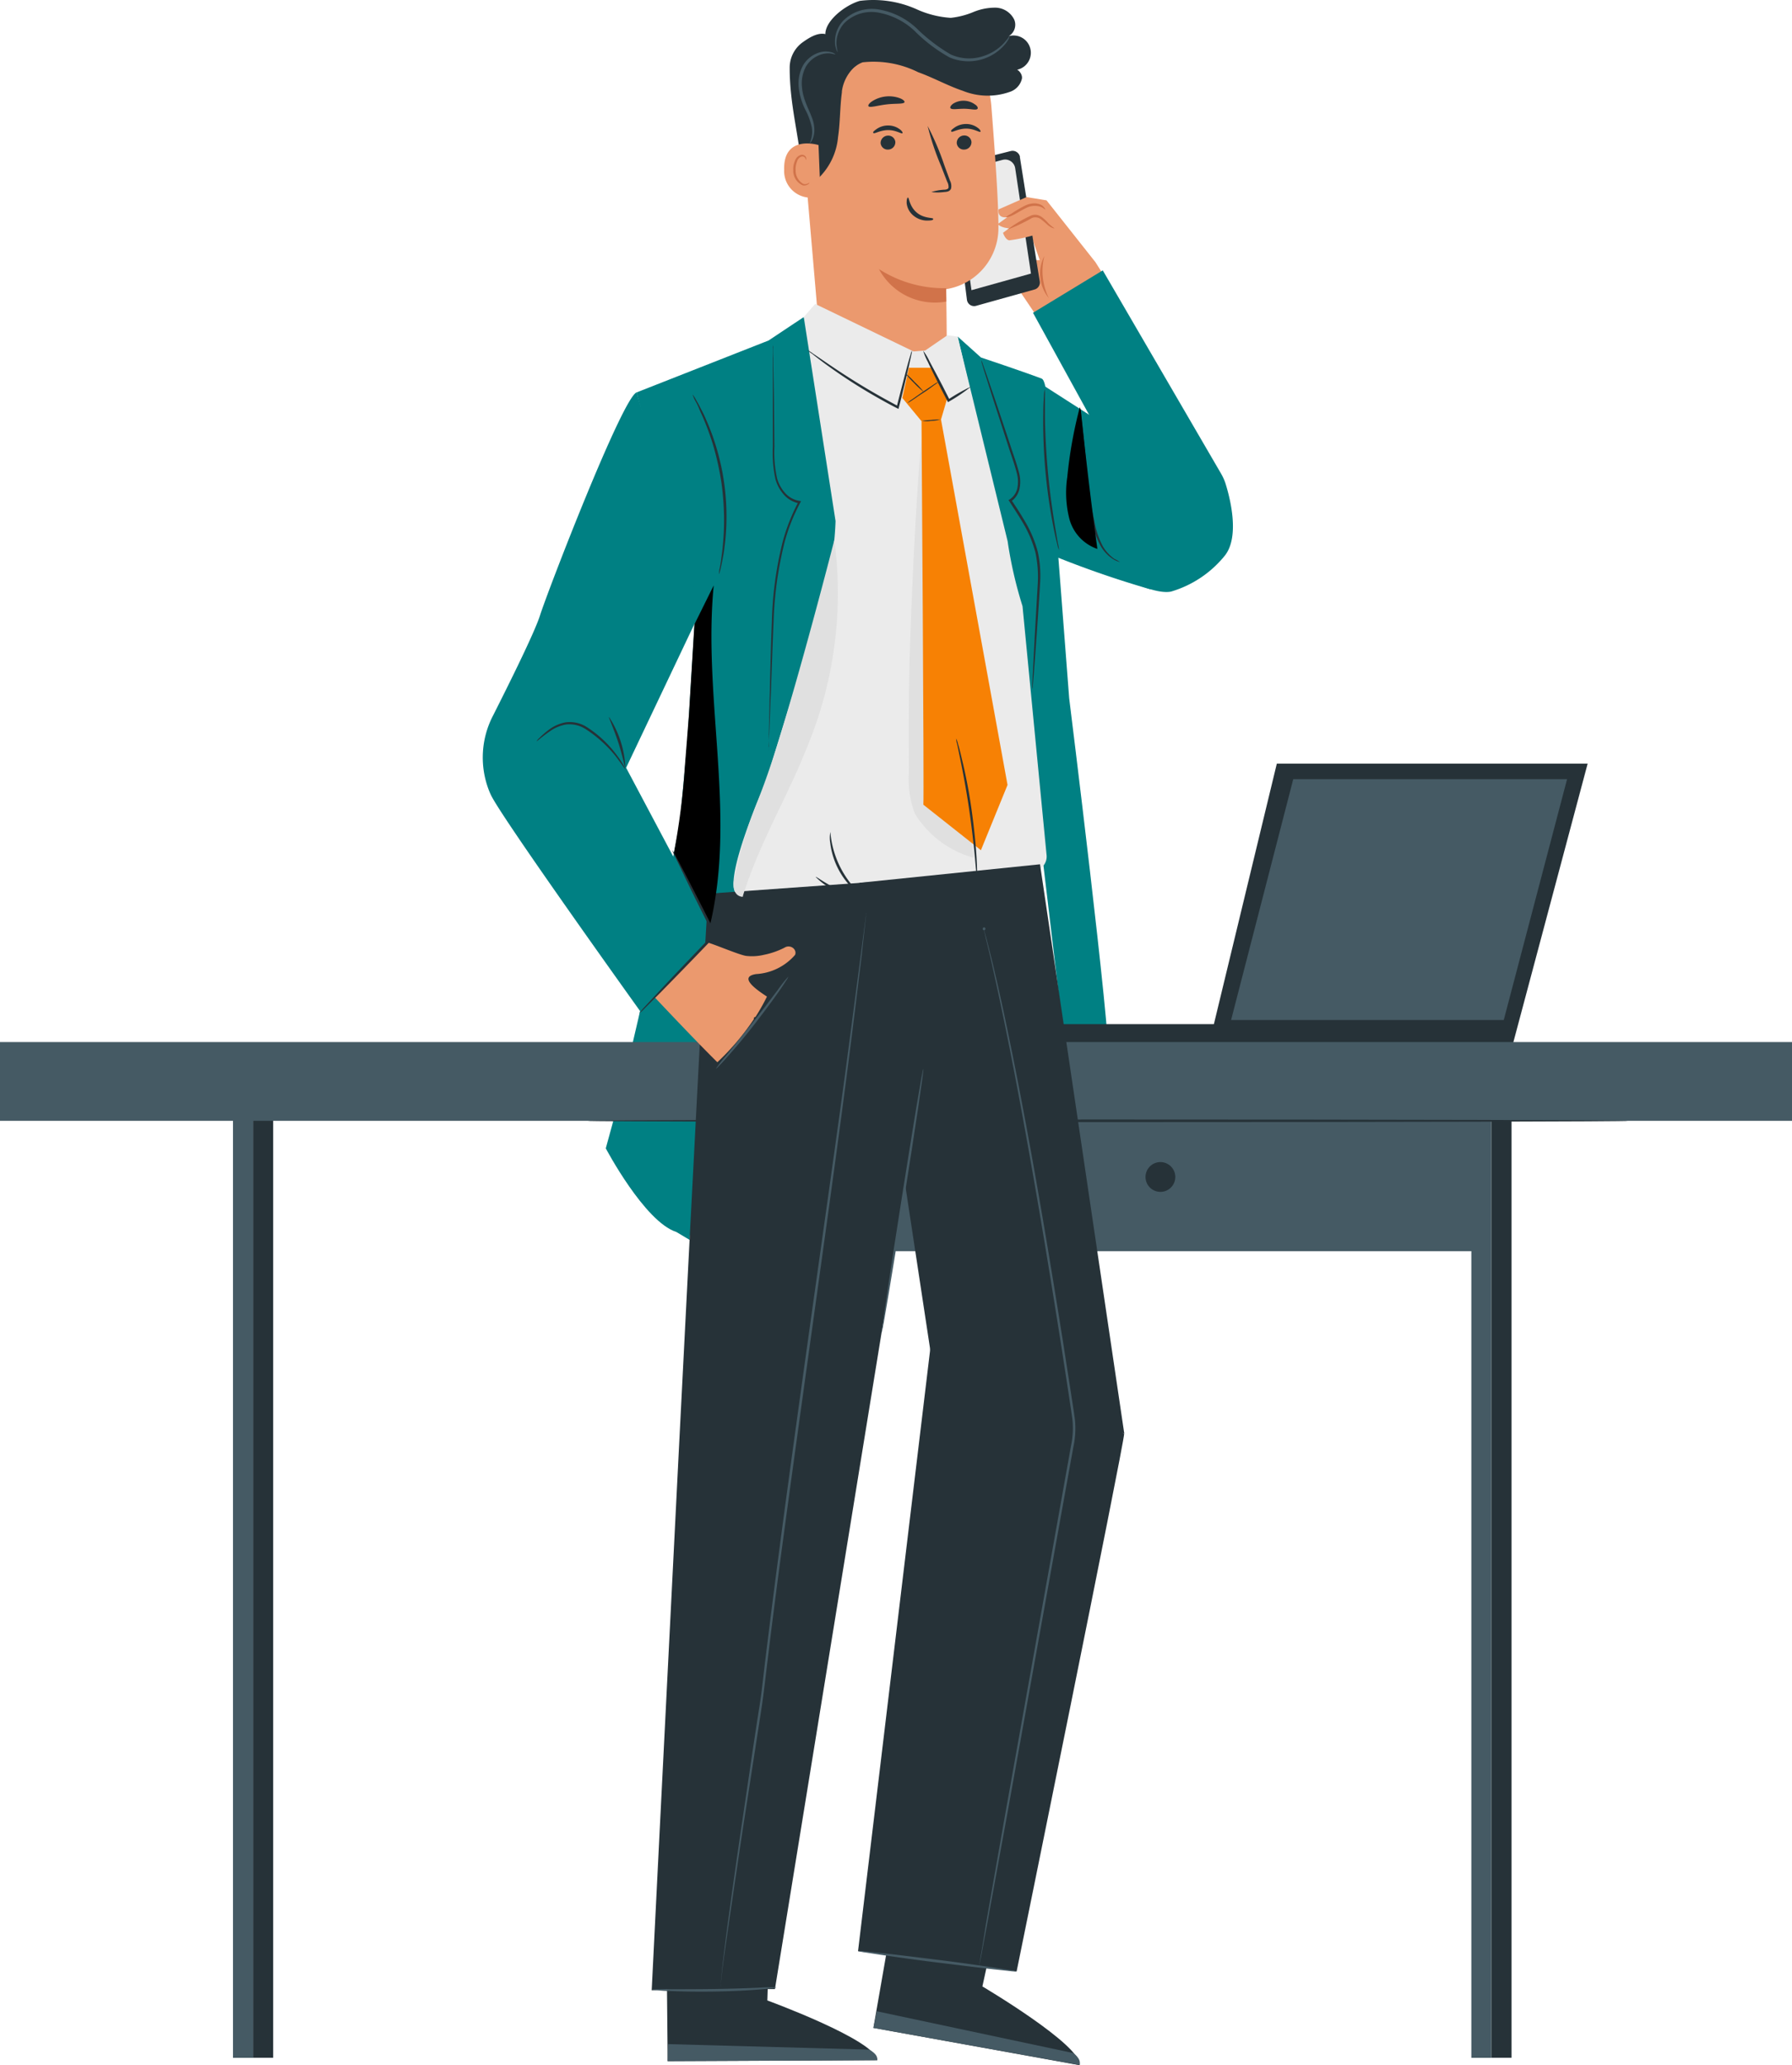 <svg xmlns="http://www.w3.org/2000/svg" width="52.839" height="60.874" viewBox="0 0 52.839 60.874">
  <g id="Group_6040" data-name="Group 6040" transform="translate(-291.143 -829)">
    <path id="Path_4789" data-name="Path 4789" d="M29.71,5.751c.079,0,1.148.178,1.148.178L32.3,7.751l.218.345-1.95,1.247-.861-1.275-.731-.475a.746.746,0,0,1,.772-.08,2.277,2.277,0,0,0,.911.178L30.4,6.96,29.609,6.8Z" transform="translate(291.143 828.977)" fill="#eb996e"/>
    <path id="Path_4790" data-name="Path 4790" d="M29.8,4.476a.224.224,0,0,1,.273.16v.023c.118.747.477,3,.585,3.655a.213.213,0,0,1-.155.243l-1.721.481a.213.213,0,0,1-.264-.146h0a.194.194,0,0,1-.007-.033L28.04,5.126a.225.225,0,0,1,.168-.247Z" transform="translate(291.143 828.977)" fill="#263238"/>
    <path id="Path_4791" data-name="Path 4791" d="M28.645,8.577l1.754-.49-.465-3.105a.3.3,0,0,0-.34-.253l-.034.007-1.4.373Z" transform="translate(291.143 828.977)" fill="#ebebeb"/>
    <path id="Path_4792" data-name="Path 4792" d="M30.363,6.3l-.788.585s.066.208.186.222a4.752,4.752,0,0,0,.754-.161Z" transform="translate(291.143 828.977)" fill="#eb996e"/>
    <path id="Path_4793" data-name="Path 4793" d="M30.268,5.833l-.826.363s-.053.269.256.231l-.276.2s.069.12.414.134.68-.465.68-.465Z" transform="translate(291.143 828.977)" fill="#eb996e"/>
    <path id="Path_4794" data-name="Path 4794" d="M31.089,6.752c0,.01-.1-.009-.211-.111a2.422,2.422,0,0,0-.19-.159.268.268,0,0,0-.262-.032,4.983,4.983,0,0,1-.716.339,3.614,3.614,0,0,1,.69-.411.334.334,0,0,1,.177-.02.4.4,0,0,1,.146.067,1.259,1.259,0,0,1,.187.178A1.589,1.589,0,0,0,31.089,6.752Z" transform="translate(291.143 828.977)" fill="#d1734a"/>
    <path id="Path_4795" data-name="Path 4795" d="M30.926,8.81a1.131,1.131,0,0,1-.132-1.241A1.8,1.8,0,0,0,30.926,8.81Z" transform="translate(291.143 828.977)" fill="#d1734a"/>
    <path id="Path_4796" data-name="Path 4796" d="M30.823,6.2c-.01.009-.054-.054-.159-.088a.563.563,0,0,0-.42.048c-.155.075-.292.17-.4.215a.379.379,0,0,1-.189.047,1.435,1.435,0,0,1,.164-.1,3.641,3.641,0,0,1,.4-.235.663.663,0,0,1,.254-.069.453.453,0,0,1,.215.039A.273.273,0,0,1,30.823,6.2Z" transform="translate(291.143 828.977)" fill="#d1734a"/>
    <path id="Path_4797" data-name="Path 4797" d="M30.755,11.377l4.3,2.759-1.139,3.257a28.857,28.857,0,0,1-2.886-1C31.081,16.3,30.755,11.377,30.755,11.377Z" transform="translate(291.143 828.977)" fill="#008083"/>
    <path id="Path_4802" data-name="Path 4802" d="M23.622,3.608l.63,7.31,3.655-.292c.022-.427-.009-2.079-.009-2.079a1.826,1.826,0,0,0,1.541-1.754c.009-.74-.1-2.266-.208-3.642A2.816,2.816,0,0,0,26.263.559h0a2.817,2.817,0,0,0-2.647,2.975Z" transform="translate(291.143 828.977)" fill="#eb996e"/>
    <path id="Path_4803" data-name="Path 4803" d="M27.9,8.518a3.539,3.539,0,0,1-1.984-.564,1.873,1.873,0,0,0,1.987.958Z" transform="translate(291.143 828.977)" fill="#d1734a"/>
    <path id="Path_4804" data-name="Path 4804" d="M28.645,4.213a.218.218,0,0,1-.211.219.208.208,0,0,1-.223-.191V4.236a.218.218,0,0,1,.209-.219.209.209,0,0,1,.225.192h0Z" transform="translate(291.143 828.977)" fill="#263238"/>
    <path id="Path_4805" data-name="Path 4805" d="M28.909,3.906c-.026.029-.191-.094-.425-.092s-.4.117-.43.089.015-.064.089-.118a.6.6,0,0,1,.345-.107.572.572,0,0,1,.339.11C28.9,3.838,28.923,3.894,28.909,3.906Z" transform="translate(291.143 828.977)" fill="#263238"/>
    <path id="Path_4806" data-name="Path 4806" d="M26.4,4.213a.216.216,0,0,1-.209.219.209.209,0,0,1-.225-.192h0a.219.219,0,0,1,.211-.219.209.209,0,0,1,.224.193h0Z" transform="translate(291.143 828.977)" fill="#263238"/>
    <path id="Path_4807" data-name="Path 4807" d="M26.61,3.95c-.026.028-.192-.094-.425-.092s-.4.117-.43.088.015-.063.089-.117a.585.585,0,0,1,.345-.107.565.565,0,0,1,.339.11C26.6,3.882,26.623,3.937,26.61,3.95Z" transform="translate(291.143 828.977)" fill="#263238"/>
    <path id="Path_4808" data-name="Path 4808" d="M27.462,5.684a1.533,1.533,0,0,1,.38-.069c.058,0,.115-.018.126-.058a.312.312,0,0,0-.039-.177c-.057-.146-.115-.292-.177-.455a7.8,7.8,0,0,1-.4-1.189,7.907,7.907,0,0,1,.491,1.153c.058.161.115.313.168.458a.348.348,0,0,1,.032.235.146.146,0,0,1-.1.086.424.424,0,0,1-.1.015A1.472,1.472,0,0,1,27.462,5.684Z" transform="translate(291.143 828.977)" fill="#263238"/>
    <path id="Path_4809" data-name="Path 4809" d="M26.771,5.846c.038,0,.038.251.256.439s.487.146.49.189-.06.048-.175.051a.634.634,0,0,1-.408-.146.549.549,0,0,1-.2-.365C26.73,5.907,26.753,5.844,26.771,5.846Z" transform="translate(291.143 828.977)" fill="#263238"/>
    <path id="Path_4810" data-name="Path 4810" d="M26.671,3.034c-.023.064-.257.034-.532.067s-.5.108-.532.051c-.016-.028.022-.088.113-.146a.921.921,0,0,1,.81-.089C26.63,2.953,26.68,3.009,26.671,3.034Z" transform="translate(291.143 828.977)" fill="#263238"/>
    <path id="Path_4811" data-name="Path 4811" d="M28.824,3.229c-.041.054-.2,0-.4,0s-.358.037-.4-.019c-.016-.028.01-.08.082-.132a.577.577,0,0,1,.637.02C28.819,3.144,28.841,3.2,28.824,3.229Z" transform="translate(291.143 828.977)" fill="#263238"/>
    <path id="Path_4812" data-name="Path 4812" d="M25.272,1.94h-.009a1.2,1.2,0,0,0-.439.775v.031c-.06.439-.048.877-.113,1.316a1.926,1.926,0,0,1-.535,1.17c-.132.123-.364.208-.472.064a.361.361,0,0,1-.054-.2c-.082-1.048-.368-1.978-.365-3.07a.92.92,0,0,1,.379-.754c.23-.164.509-.335.765-.213s.585.6.782.8" transform="translate(291.143 828.977)" fill="#263238"/>
    <path id="Path_4813" data-name="Path 4813" d="M24.135,4.3c-.026-.012-1.045-.31-1.013.731a.783.783,0,0,0,1.072.763C24.193,5.762,24.135,4.3,24.135,4.3Z" transform="translate(291.143 828.977)" fill="#eb996e"/>
    <path id="Path_4814" data-name="Path 4814" d="M23.864,5.406a.323.323,0,0,1-.047.028.183.183,0,0,1-.136.007.45.45,0,0,1-.221-.395.6.6,0,0,1,.042-.262.211.211,0,0,1,.132-.146.1.1,0,0,1,.11.045c.015.029.009.05.015.051s.02-.018.012-.06a.115.115,0,0,0-.044-.064.147.147,0,0,0-.1-.023.259.259,0,0,0-.184.168.612.612,0,0,0-.053.292.466.466,0,0,0,.278.439.2.2,0,0,0,.165-.034C23.864,5.435,23.868,5.407,23.864,5.406Z" transform="translate(291.143 828.977)" fill="#d1734a"/>
    <path id="Path_4815" data-name="Path 4815" d="M24.391,1.219C24.135.8,24.837.2,25.35.049a3.123,3.123,0,0,1,1.7.257,2.863,2.863,0,0,0,.984.243,2.375,2.375,0,0,0,.659-.168,1.669,1.669,0,0,1,.665-.132A.627.627,0,0,1,29.905.6a.391.391,0,0,1-.21.513.472.472,0,0,1-.053.018.51.51,0,1,1,.137.947c.146-.113.374.073.355.257a.536.536,0,0,1-.355.395A1.956,1.956,0,0,1,28.39,2.7c-.449-.151-.865-.386-1.316-.548a2.949,2.949,0,0,0-1.637-.292c-.329.117-.558.513-.744.425a.634.634,0,0,1-.329-.468,1.824,1.824,0,0,1,.02-.585" transform="translate(291.143 828.977)" fill="#263238"/>
    <path id="Path_4816" data-name="Path 4816" d="M29.767,1.093c-.009,0-.053.076-.165.2a1.415,1.415,0,0,1-.577.373,1.319,1.319,0,0,1-.993-.039A5.082,5.082,0,0,1,27.023.854a2.159,2.159,0,0,0-1.17-.561,1.2,1.2,0,0,0-.994.344.9.9,0,0,0-.237.672.7.7,0,0,0,.045.192c.019.041.031.061.034.06a1.547,1.547,0,0,1-.039-.253.9.9,0,0,1,.25-.621,1.142,1.142,0,0,1,.942-.3,2.1,2.1,0,0,1,1.111.545A4.594,4.594,0,0,0,28,1.716a1.412,1.412,0,0,0,1.639-.393.964.964,0,0,0,.108-.161A.212.212,0,0,0,29.767,1.093Z" transform="translate(291.143 828.977)" fill="#455a64"/>
    <path id="Path_4817" data-name="Path 4817" d="M23.869,4.251a.274.274,0,0,0,.085-.111.717.717,0,0,0,.053-.377c-.023-.335-.32-.694-.358-1.158a1.046,1.046,0,0,1,.116-.621.8.8,0,0,1,.386-.333A.68.68,0,0,1,24.5,1.6c.083.015.129.034.133.025a.258.258,0,0,0-.124-.063.639.639,0,0,0-.382.018.847.847,0,0,0-.439.354,1.112,1.112,0,0,0-.136.68,1.931,1.931,0,0,0,.2.655,1.988,1.988,0,0,1,.183.5A.79.79,0,0,1,23.869,4.251Z" transform="translate(291.143 828.977)" fill="#455a64"/>
    <path id="Path_4821" data-name="Path 4821" d="M31.622,32.731s.965-.829,1.06-1.453-1.156-10.672-1.156-10.672L30.887,12.3c0,.146.018-1.047-.175-1.118-.585-.221-1.787-.621-1.787-.621l-.687-.617s1.234,5.275,1.474,6.716Z" transform="translate(291.143 828.977)" fill="#008083"/>
    <path id="Path_4822" data-name="Path 4822" d="M23.7,9.369l-1.038.691-3.893,1.531L20.5,18.113,20.266,21.9l-.221,2.4s-1.159,5.954-2.183,9.573c0,0,1.142,2.164,2.08,2.465l.39.232,1.392-10.191,1.194-1.608c.116-.155.222-.314.323-.478.292-.478.962-1.564,1.5-2.4.7-1.107,1.608-3.621,1.341-4.694S23.7,9.369,23.7,9.369Z" transform="translate(291.143 828.977)" fill="#008083"/>
    <path id="Path_4824" data-name="Path 4824" d="M23.7,9.369l.937,6.013a8.711,8.711,0,0,1-.379,2.266l-1.672,5.409s-1.316,2.949-.861,3.326,3.991,0,3.991,0l4.786-.694a.421.421,0,0,0,.358-.456l-.71-7.342a12.287,12.287,0,0,1-.439-1.914L28.236,9.944l-.3-.039-.655.449-.345.028-2.9-1.4Z" transform="translate(291.143 828.977)" fill="#ebebeb"/>
    <path id="Path_4826" data-name="Path 4826" d="M27.448,10.863H26.8l-.194.89.569.689.573-.057.187-.639-.154-.357Z" transform="translate(291.143 828.977)" fill="#f78104"/>
    <path id="Path_4827" data-name="Path 4827" d="M31.241,16.062c.2.041,2.465,1.561,3.286,1.4A3.2,3.2,0,0,0,36.1,16.42c.466-.553.174-1.7.039-2.133a1.49,1.49,0,0,0-.133-.3l-3.49-5.994-2.057,1.25L32.6,13.136Z" transform="translate(291.143 828.977)" fill="#008083"/>
    <path id="Path_4828" data-name="Path 4828" d="M14.412,23.309a2.675,2.675,0,0,1,.126-2.193c.474-.937,1.225-2.45,1.383-2.947.234-.738,2.421-6.4,2.849-6.579l1.9,6.416-2.208,4.649,2.588,4.876-2.156,2.324s-4.08-5.69-4.416-6.393Q14.441,23.385,14.412,23.309Z" transform="translate(291.143 828.977)" fill="#008083"/>
    <path id="Path_4830" data-name="Path 4830" d="M31.227,16.241a.811.811,0,0,1-.054-.18c-.031-.117-.069-.292-.111-.5a16.089,16.089,0,0,1-.3-3.364c0-.216.012-.39.02-.512a1.07,1.07,0,0,1,.02-.187.853.853,0,0,1,.009.189v.51c0,.439.025,1.023.083,1.684s.146,1.246.216,1.671c.034.2.063.37.086.5A1.006,1.006,0,0,1,31.227,16.241Z" transform="translate(291.143 828.977)" fill="#263238"/>
    <path id="Path_4831" data-name="Path 4831" d="M33.016,16.586a.146.146,0,0,1-.05-.012.77.77,0,0,1-.13-.061,1.115,1.115,0,0,1-.371-.377A2.377,2.377,0,0,1,32.2,15.4a8.83,8.83,0,0,1-.174-.94c-.061-.675-.113-1.282-.146-1.724-.015-.209-.026-.384-.037-.523a.89.89,0,0,1,0-.193,1.109,1.109,0,0,1,.032.19c.015.146.035.313.058.52.048.439.108,1.051.168,1.721.042.333.105.649.168.933a2.449,2.449,0,0,0,.243.731,1.186,1.186,0,0,0,.342.38A1.1,1.1,0,0,1,33.016,16.586Z" transform="translate(291.143 828.977)" fill="#263238"/>
    <path id="Path_4832" data-name="Path 4832" d="M31.838,12.032a12.91,12.91,0,0,0-.368,2.054,3.127,3.127,0,0,0,.064,1.241,1.287,1.287,0,0,0,.823.877q-.276-2.036-.487-4.077" transform="translate(291.143 828.977)"/>
    <path id="Path_4834" data-name="Path 4834" d="M20.421,11.651a1.107,1.107,0,0,1,.115.181c.037.06.077.135.121.222s.1.189.146.3a7.054,7.054,0,0,1,.618,2.933,6.777,6.777,0,0,1-.06.877c-.012.124-.035.235-.053.332s-.035.181-.051.249a1.076,1.076,0,0,1-.06.208,1.177,1.177,0,0,1,.031-.213c.012-.069.026-.146.039-.25s.031-.208.041-.33a7.841,7.841,0,0,0,.042-.867,8.3,8.3,0,0,0-.08-1.057,8.559,8.559,0,0,0-.227-1.037,7.557,7.557,0,0,0-.292-.817c-.044-.115-.1-.215-.134-.306a1.8,1.8,0,0,0-.11-.227A1.088,1.088,0,0,1,20.421,11.651Z" transform="translate(291.143 828.977)" fill="#263238"/>
    <path id="Path_4838" data-name="Path 4838" d="M22.67,22.144a.674.674,0,0,1,0-.127v-.361c.007-.32.018-.773.031-1.329s.028-1.228.058-1.969a10.693,10.693,0,0,1,.327-2.395,5.66,5.66,0,0,1,.462-1.156l.028.056a.792.792,0,0,1-.468-.265,1.15,1.15,0,0,1-.244-.455,3.628,3.628,0,0,1-.076-.947V10.3a.418.418,0,0,1,0-.1.481.481,0,0,1,.007.1c0,.07,0,.164.007.281,0,.251.009.6.016,1.041s.01.977.016,1.573a3.532,3.532,0,0,0,.079.928,1.077,1.077,0,0,0,.23.424.717.717,0,0,0,.424.24l.053.009-.025.047a5.5,5.5,0,0,0-.455,1.14,10.962,10.962,0,0,0-.33,2.377c-.034.74-.053,1.408-.076,1.969s-.041,1.006-.054,1.327l-.018.361C22.667,22.06,22.669,22.1,22.67,22.144Z" transform="translate(291.143 828.977)" fill="#263238"/>
    <path id="Path_4839" data-name="Path 4839" d="M28.935,10.646a.381.381,0,0,1,.035.08c.02.061.05.146.083.235l.3.877c.126.376.276.822.439,1.316.08.253.18.51.254.8a1.028,1.028,0,0,1,.019.455.608.608,0,0,1-.26.4l.012-.054c.123.183.253.377.374.585a3.523,3.523,0,0,1,.409.947,3.323,3.323,0,0,1,.066.959c-.035.607-.075,1.152-.107,1.608s-.06.822-.08,1.086c-.01.121-.019.219-.025.292a.562.562,0,0,1-.015.1.557.557,0,0,1,0-.1c0-.075.007-.174.012-.292.013-.266.032-.636.056-1.088s.057-1.007.092-1.608a3.429,3.429,0,0,0-.069-.937,3.47,3.47,0,0,0-.4-.925c-.12-.2-.249-.395-.371-.585l-.022-.032.034-.02A.533.533,0,0,0,30,14.4a.963.963,0,0,0-.016-.424c-.07-.275-.17-.539-.249-.789-.161-.5-.306-.949-.428-1.326s-.212-.668-.279-.877c-.031-.1-.054-.178-.073-.24A.6.6,0,0,1,28.935,10.646Z" transform="translate(291.143 828.977)" fill="#263238"/>
    <path id="Path_4846" data-name="Path 4846" d="M23.806,10.342a.985.985,0,0,1,.161.1l.43.292c.365.25.877.585,1.462.918.219.126.439.243.632.348l-.053.023c.123-.485.231-.9.31-1.2.038-.137.07-.251.1-.345a.526.526,0,0,1,.042-.121.494.494,0,0,1-.019.127c-.02.1-.045.211-.075.349-.069.292-.167.716-.292,1.2l-.01.044-.041-.02c-.2-.1-.417-.221-.636-.346a15.657,15.657,0,0,1-1.453-.94c-.178-.13-.32-.241-.417-.319A.835.835,0,0,1,23.806,10.342Z" transform="translate(291.143 828.977)" fill="#263238"/>
    <path id="Path_4847" data-name="Path 4847" d="M28.631,11.419a4.895,4.895,0,0,1-.646.439l-.032.02-.018-.035-.2-.384c-.146-.292-.285-.57-.377-.769a1.719,1.719,0,0,1-.137-.329,1.668,1.668,0,0,1,.184.306c.1.191.247.459.4.757l.2.393-.05-.015A5.361,5.361,0,0,1,28.631,11.419Z" transform="translate(291.143 828.977)" fill="#263238"/>
    <path id="Path_4848" data-name="Path 4848" d="M27.677,11.274a.7.7,0,0,1-.129.1c-.08.06-.194.146-.322.227s-.243.164-.327.219a.915.915,0,0,1-.146.083.781.781,0,0,1,.129-.1l.322-.225.327-.219A1.011,1.011,0,0,1,27.677,11.274Z" transform="translate(291.143 828.977)" fill="#263238"/>
    <path id="Path_4849" data-name="Path 4849" d="M27.239,11.577a2.565,2.565,0,0,1-.292-.269,2.589,2.589,0,0,1-.262-.292,2.409,2.409,0,0,1,.284.269A2.573,2.573,0,0,1,27.239,11.577Z" transform="translate(291.143 828.977)" fill="#263238"/>
    <path id="Path_4853" data-name="Path 4853" d="M27.219,12.591c-.19,1.519-.33,4.824-.383,6.358-.044,1.281-.039,2.563-.035,3.845a2.817,2.817,0,0,0,.177,1.216,2.957,2.957,0,0,0,1.738,1.3Z" transform="translate(291.143 828.977)" fill="#e0e0e0"/>
    <path id="Path_4854" data-name="Path 4854" d="M28.923,25.085l.785-1.924-1.963-10.78-.573.057s.08,11.2.054,11.305Z" transform="translate(291.143 828.977)" fill="#f78104"/>
    <path id="Path_4855" data-name="Path 4855" d="M27.726,12.385a.969.969,0,0,1-.273.045,1.055,1.055,0,0,1-.275,0,1.777,1.777,0,0,1,.273-.026A2.3,2.3,0,0,1,27.726,12.385Z" transform="translate(291.143 828.977)" fill="#263238"/>
    <rect id="Rectangle_1904" data-name="Rectangle 1904" width="11.736" height="0.57" transform="translate(322.2 859.189)" fill="#263238"/>
    <path id="Path_4784" data-name="Path 4784" d="M44.613,30.782l2.2-8.248H37.648l-1.993,8.248Z" transform="translate(291.143 828.977)" fill="#263238"/>
    <path id="Path_4785" data-name="Path 4785" d="M36.207,30.158h8.185L46.3,22.916H38.069Z" transform="translate(291.143 828.977)" fill="#455a64"/>
    <path id="Path_4786" data-name="Path 4786" d="M44.448,30.236H36.115l1.9-7.39H46.4ZM36.3,30.09H44.34l1.867-7.1H38.133Z" transform="translate(291.143 828.977)" fill="#263238"/>
    <rect id="Rectangle_1905" data-name="Rectangle 1905" width="0.592" height="28.297" transform="translate(298.013 861.362)" fill="#455a64"/>
    <rect id="Rectangle_1906" data-name="Rectangle 1906" width="0.592" height="28.215" transform="translate(298.606 861.442)" fill="#263238"/>
    <rect id="Rectangle_1907" data-name="Rectangle 1907" width="0.592" height="28.297" transform="translate(334.527 861.362)" fill="#455a64"/>
    <rect id="Rectangle_1908" data-name="Rectangle 1908" width="0.592" height="28.215" transform="translate(335.12 861.442)" fill="#263238"/>
    <rect id="Rectangle_1909" data-name="Rectangle 1909" width="52.839" height="2.322" transform="translate(291.143 859.717)" fill="#455a64"/>
    <rect id="Rectangle_1910" data-name="Rectangle 1910" width="19.819" height="3.842" transform="translate(315.004 862.039)" fill="#455a64"/>
    <path id="Path_4787" data-name="Path 4787" d="M34.655,34.717a.439.439,0,1,1-.439-.439h0A.44.44,0,0,1,34.655,34.717Z" transform="translate(291.143 828.977)" fill="#263238"/>
    <path id="Path_4788" data-name="Path 4788" d="M48,33.061c0,.02-6.871.038-15.336.038s-15.336-.018-15.336-.038,6.871-.038,15.336-.038S48,33.041,48,33.061Z" transform="translate(291.143 828.977)" fill="#263238"/>
    <path id="Path_4798" data-name="Path 4798" d="M29.644,55.466l-.677,3.112S31.9,60.31,31.835,60.9L25.753,59.8l.854-4.893Z" transform="translate(291.143 828.977)" fill="#263238"/>
    <path id="Path_4799" data-name="Path 4799" d="M25.754,59.8l.1-.49,5.792,1.232s.249.167.184.351Z" transform="translate(291.143 828.977)" fill="#455a64"/>
    <path id="Path_4800" data-name="Path 4800" d="M22.726,55.808l-.1,3.183s3.2,1.17,3.241,1.762l-6.18.028L19.64,55.81Z" transform="translate(291.143 828.977)" fill="#263238"/>
    <path id="Path_4801" data-name="Path 4801" d="M19.686,60.778l.015-.5,5.919.162s.276.118.246.311Z" transform="translate(291.143 828.977)" fill="#455a64"/>
    <path id="Path_4818" data-name="Path 4818" d="M29.976,58.136s3.168-15.54,3.171-15.85L27.488,39.3,25.3,57.538Z" transform="translate(291.143 828.977)" fill="#263238"/>
    <path id="Path_4819" data-name="Path 4819" d="M22.85,58.656l4.376-26.933v-5.81l-6.336.453c-.076.227-1.674,32.325-1.674,32.325l.617-.035H22.85" transform="translate(291.143 828.977)" fill="#263238"/>
    <path id="Path_4820" data-name="Path 4820" d="M30.666,25.5l2.484,16.78L27.6,40.937l-2.26-14.891Z" transform="translate(291.143 828.977)" fill="#263238"/>
    <line id="Line_283" data-name="Line 283" x1="0.282" y1="2.285" transform="translate(322.765 858.891)" fill="none"/>
    <path id="Path_4823" data-name="Path 4823" d="M21.055,31.852a8.916,8.916,0,0,0,2.228-2.678" transform="translate(291.143 828.977)" fill="#263238"/>
    <path id="Path_4825" data-name="Path 4825" d="M22.826,22.272c.773-2.411,1.775-6.33,1.775-6.33a11.793,11.793,0,0,1-.791,6.074c-.623,1.573-1.376,2.763-1.893,4.376l-.016.066s-.292.016-.272-.415a12.509,12.509,0,0,1,.718-2.425C22.626,22.907,22.826,22.272,22.826,22.272Z" transform="translate(291.143 828.977)" fill="#e0e0e0"/>
    <path id="Path_4829" data-name="Path 4829" d="M21.152,31.335a7.271,7.271,0,0,0,1.08-1.275.044.044,0,0,1,0-.039A.06.06,0,0,1,22.276,30a6.322,6.322,0,0,0,.339-.6c-.361-.235-.833-.585-.32-.664a1.643,1.643,0,0,0,1.149-.566c.064-.168-.146-.319-.313-.212a2.333,2.333,0,0,1-.608.211,1.518,1.518,0,0,1-.516.032c-.2-.022-1.023-.379-1.17-.4L19.3,29.416S20.481,30.675,21.152,31.335Z" transform="translate(291.143 828.977)" fill="#eb996e"/>
    <path id="Path_4833" data-name="Path 4833" d="M19.868,25.175s.684,1.4,1.063,2.136c.789-3.262-.212-6.694.114-10.033l-.57,1.151-.161,2.662-.123,1.561A20.793,20.793,0,0,1,19.868,25.175Z" transform="translate(291.143 828.977)"/>
    <path id="Path_4835" data-name="Path 4835" d="M18.441,22.695c-.01.007-.108-.146-.292-.387a3.761,3.761,0,0,0-.864-.782.885.885,0,0,0-.6-.146,1.17,1.17,0,0,0-.472.2c-.247.17-.382.3-.392.292a.442.442,0,0,1,.088-.1,2.467,2.467,0,0,1,.273-.237,1.186,1.186,0,0,1,.487-.218.933.933,0,0,1,.646.146,3.359,3.359,0,0,1,.867.814,3.007,3.007,0,0,1,.2.3A.408.408,0,0,1,18.441,22.695Z" transform="translate(291.143 828.977)" fill="#263238"/>
    <path id="Path_4836" data-name="Path 4836" d="M17.958,21.158a2.975,2.975,0,0,1,.482,1.484c-.023,0-.08-.342-.215-.75S17.942,21.171,17.958,21.158Z" transform="translate(291.143 828.977)" fill="#263238"/>
    <path id="Path_4837" data-name="Path 4837" d="M19.822,25.085a1.255,1.255,0,0,1,.11.187l.278.525c.232.446.55,1.067.9,1.765l.013.025-.019.019-.146.146c-.575.6-1.1,1.137-1.478,1.523l-.455.456a1.475,1.475,0,0,1-.174.161A1.41,1.41,0,0,1,19,29.711l.439-.472c.371-.4.889-.941,1.462-1.539l.146-.146V27.6c-.351-.7-.661-1.316-.877-1.776l-.256-.535A1.137,1.137,0,0,1,19.822,25.085Z" transform="translate(291.143 828.977)" fill="#263238"/>
    <path id="Path_4840" data-name="Path 4840" d="M23.245,28.812a.456.456,0,0,1-.067.12c-.047.075-.117.18-.206.308-.18.257-.439.607-.731.984s-.576.708-.784.941c-.1.117-.19.211-.251.273a.524.524,0,0,1-.1.094,3.891,3.891,0,0,1,.311-.4c.2-.243.469-.585.765-.953s.557-.719.747-.969A3.885,3.885,0,0,1,23.245,28.812Z" transform="translate(291.143 828.977)" fill="#455a64"/>
    <path id="Path_4841" data-name="Path 4841" d="M25.536,26.926v.082c0,.054-.015.137-.026.241-.023.213-.06.525-.1.924-.1.8-.237,1.965-.424,3.4-.37,2.867-.931,6.821-1.535,11.19-.3,2.186-.585,4.267-.813,6.165-.06.474-.108.937-.175,1.386s-.136.877-.2,1.3L21.9,53.953c-.215,1.43-.384,2.586-.5,3.387-.056.4-.1.711-.121.922-.012.1-.02.186-.023.24,0,.02,0,.041,0,.061s.01,0,.01,0h0s-.012,0-.01-.007a.208.208,0,0,1,0-.061c0-.054.007-.136.018-.241.019-.212.056-.525.107-.925.1-.8.263-1.96.471-3.39.107-.716.222-1.5.345-2.339.064-.421.129-.855.2-1.3s.114-.911.174-1.384c.231-1.9.506-3.981.806-6.166.6-4.37,1.17-8.321,1.558-11.187.189-1.43.341-2.589.447-3.393.051-.4.092-.709.12-.924.015-.1.025-.183.032-.24A.167.167,0,0,0,25.536,26.926Z" transform="translate(291.143 828.977)" fill="#455a64"/>
    <path id="Path_4842" data-name="Path 4842" d="M28.872,57.991a.682.682,0,0,1,.01-.079c.009-.056.02-.133.036-.234.037-.208.088-.507.146-.893.136-.779.333-1.9.576-3.285l1.936-10.837a2.549,2.549,0,0,0,.047-.784c-.034-.26-.077-.523-.115-.781q-.118-.775-.235-1.528c-.158-1-.314-1.965-.466-2.883-.306-1.836-.6-3.487-.864-4.87s-.5-2.5-.671-3.266c-.083-.384-.159-.681-.206-.877-.022-.1-.039-.175-.053-.23a.039.039,0,0,1-.036-.043.04.04,0,1,1,.079.007.04.04,0,0,1-.036.036l.061.228c.051.2.132.5.219.877.184.765.424,1.88.694,3.262s.57,3.032.877,4.868c.155.918.311,1.883.471,2.883l.237,1.528c.039.26.082.518.117.784a2.611,2.611,0,0,1-.048.808c-.762,4.226-1.45,8.054-1.95,10.827-.253,1.383-.458,2.5-.6,3.281-.072.386-.129.686-.167.892-.019.1-.035.177-.045.231S28.872,57.991,28.872,57.991Z" transform="translate(291.143 828.977)" fill="#455a64"/>
    <path id="Path_4843" data-name="Path 4843" d="M27.226,31.532c.022,0-.237,1.743-.577,3.886S26.017,39.3,26,39.3s.238-1.743.577-3.886S27.2,31.529,27.226,31.532Z" transform="translate(291.143 828.977)" fill="#455a64"/>
    <path id="Path_4844" data-name="Path 4844" d="M22.9,58.608a.666.666,0,0,1-.146.025c-.092.01-.227.023-.393.037-.332.026-.792.051-1.3.058s-.971,0-1.3-.016c-.131,0-.262-.009-.393-.023a.481.481,0,0,1-.146-.02,4.4,4.4,0,0,1,.539-.009c.333,0,.792,0,1.3-.007s.966-.023,1.3-.037A4.038,4.038,0,0,1,22.9,58.608Z" transform="translate(291.143 828.977)" fill="#455a64"/>
    <path id="Path_4845" data-name="Path 4845" d="M29.976,58.135a.893.893,0,0,1-.186-.01l-.5-.053c-.424-.048-1.009-.121-1.655-.2s-1.231-.164-1.653-.225l-.5-.076a1.262,1.262,0,0,1-.183-.037.69.69,0,0,1,.187.007c.118.01.292.028.5.051.424.048,1.01.12,1.656.2s1.229.165,1.652.227l.5.078A.756.756,0,0,1,29.976,58.135Z" transform="translate(291.143 828.977)" fill="#455a64"/>
    <path id="Path_4850" data-name="Path 4850" d="M24.484,24.546a2.8,2.8,0,0,0,.981,1.912.908.908,0,0,1-.268-.192,2.26,2.26,0,0,1-.716-1.392A.9.9,0,0,1,24.484,24.546Z" transform="translate(291.143 828.977)" fill="#263238"/>
    <path id="Path_4851" data-name="Path 4851" d="M25.336,26.472a2.043,2.043,0,0,1-1.285-.6c.015-.018.266.183.62.348S25.34,26.445,25.336,26.472Z" transform="translate(291.143 828.977)" fill="#263238"/>
    <path id="Path_4852" data-name="Path 4852" d="M28.192,21.793a.614.614,0,0,1,.054.156c.031.1.07.251.114.439.091.37.2.886.282,1.462s.133,1.1.155,1.481c.01.19.016.344.016.45a.651.651,0,0,1,0,.165.763.763,0,0,1-.023-.164c-.012-.123-.025-.272-.041-.449-.035-.377-.091-.9-.175-1.472s-.184-1.089-.26-1.462c-.035-.174-.066-.322-.091-.439A.781.781,0,0,1,28.192,21.793Z" transform="translate(291.143 828.977)" fill="#263238"/>
  </g>
</svg>
